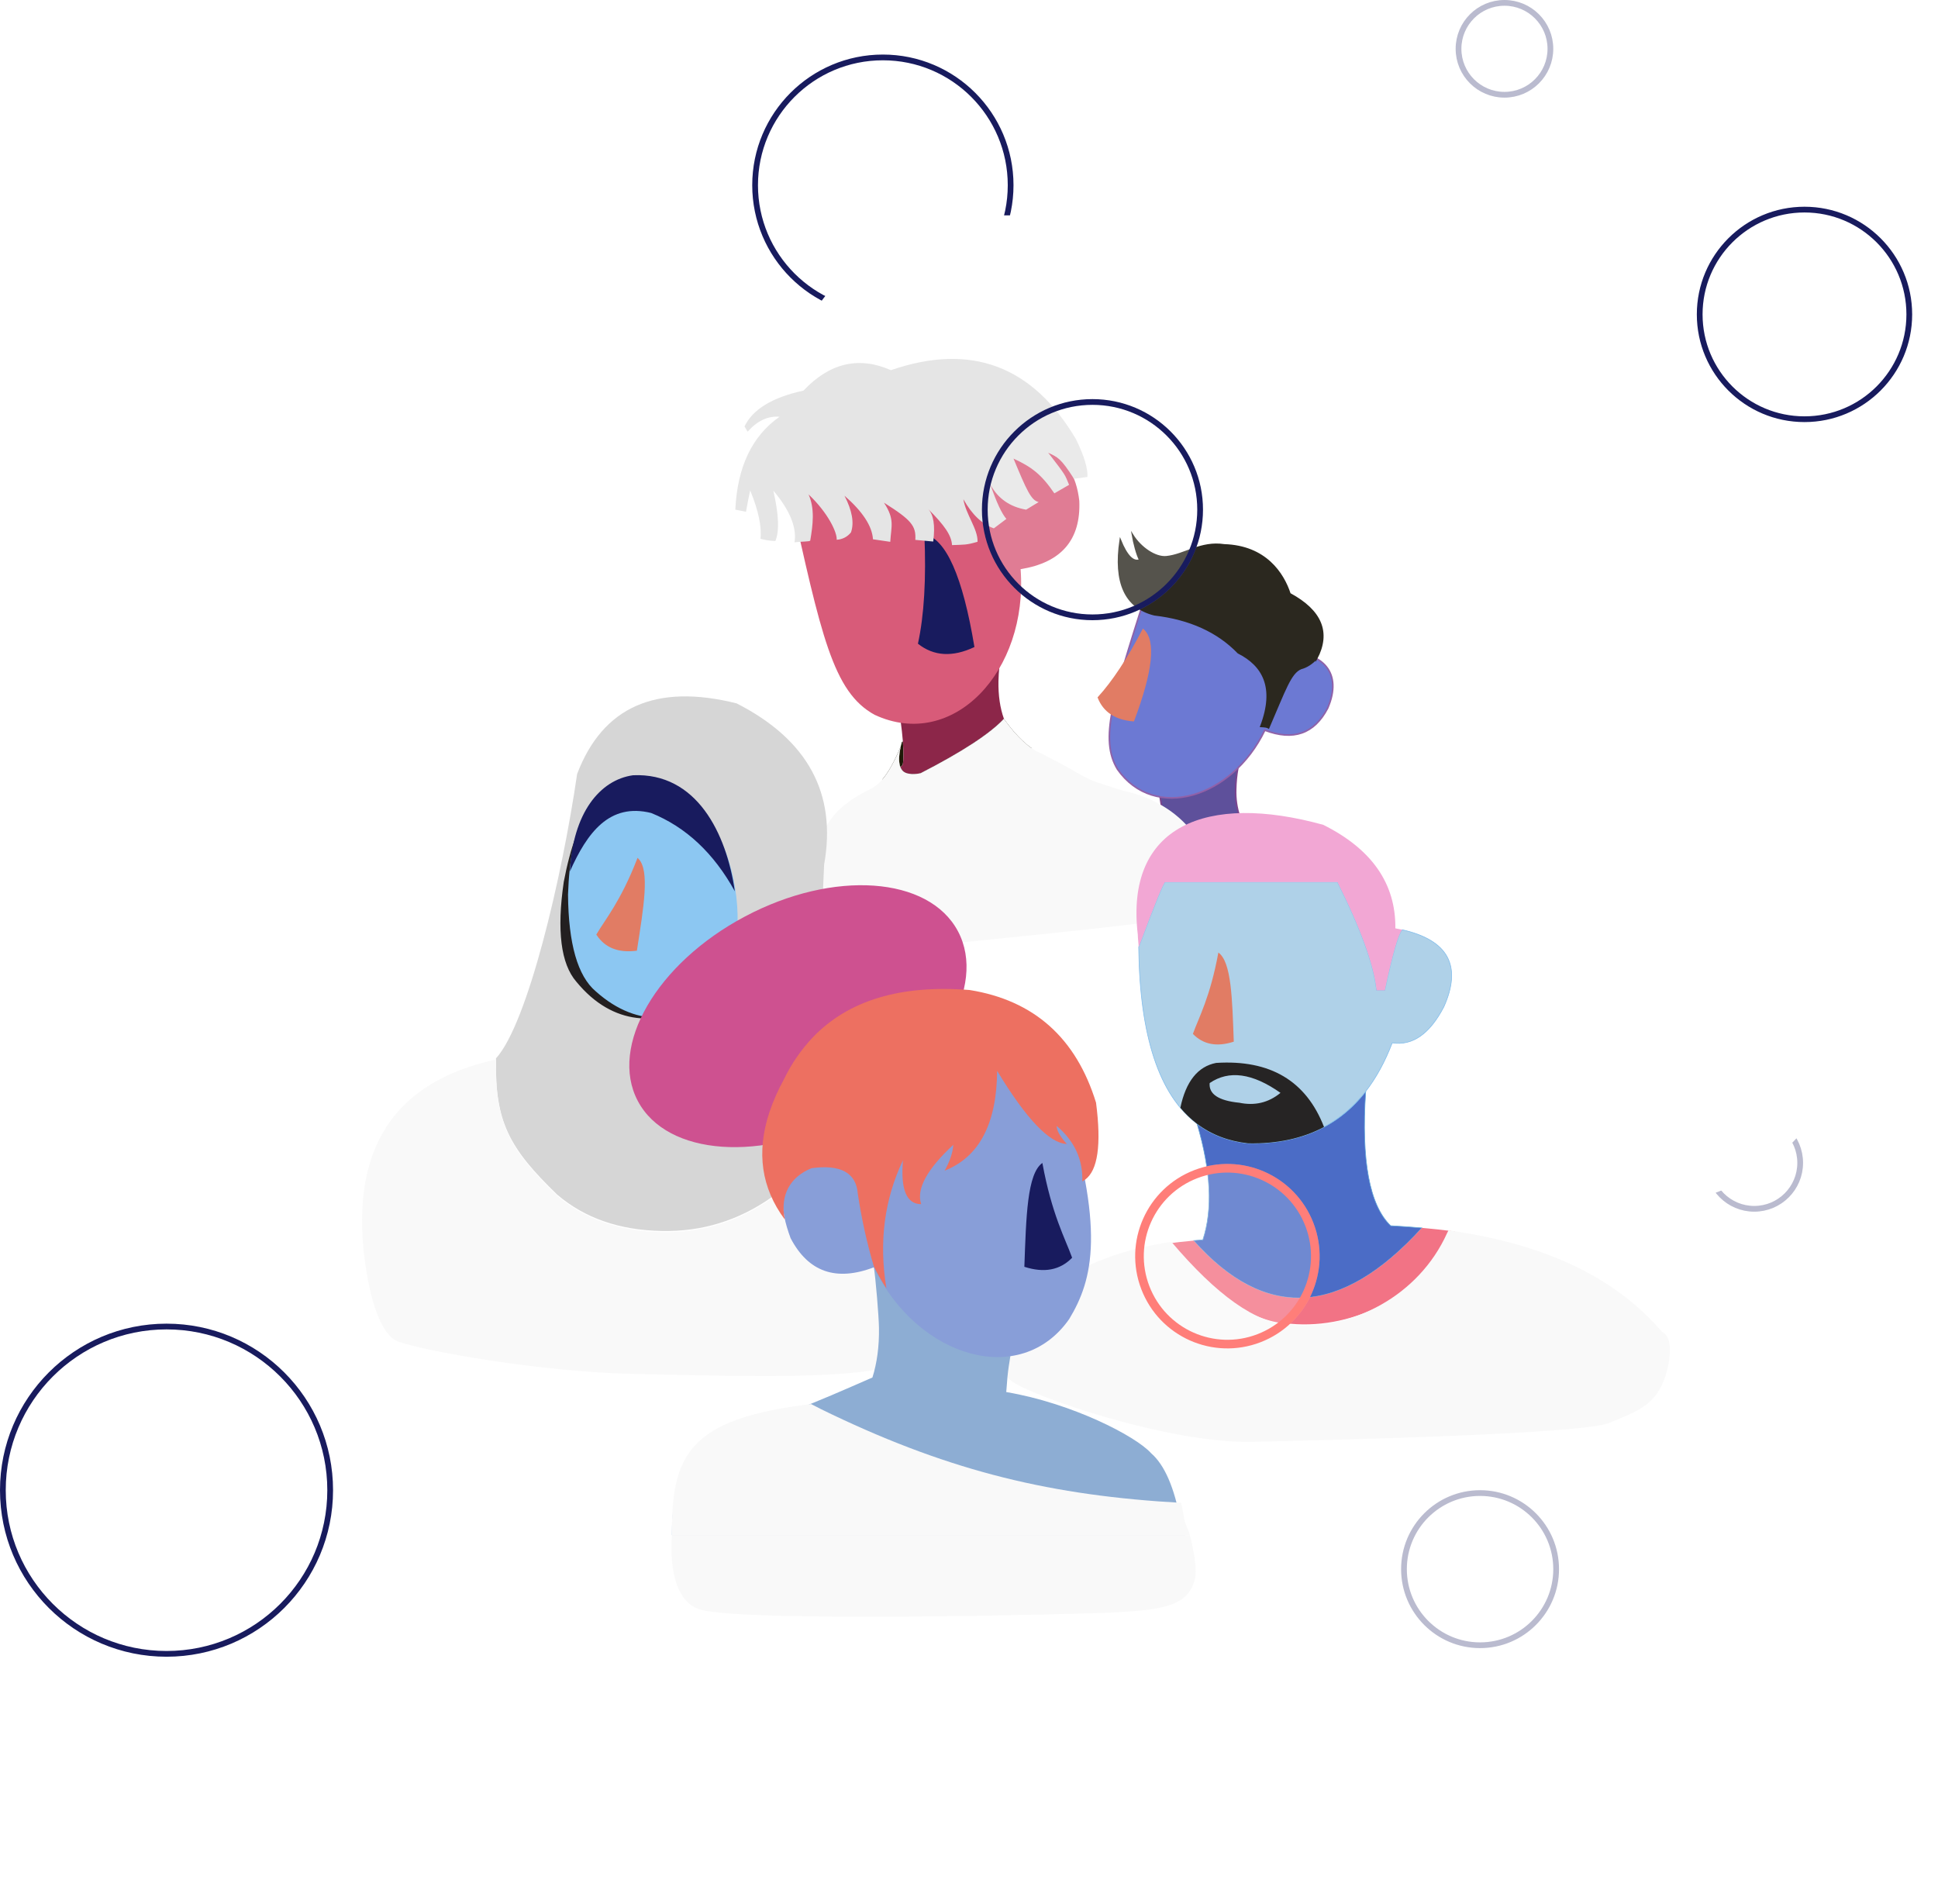 <svg width="675" height="663" viewBox="0 0 675 663" fill="none" xmlns="http://www.w3.org/2000/svg">
    <circle cx="307.5" cy="64.5" r="44.5" stroke="#181B5E" stroke-width="2"/>
    <circle opacity="0.3" cx="524" cy="17" r="16" stroke="#181B5E" stroke-width="2"/>
    <circle opacity="0.3" cx="611" cy="405" r="16" stroke="#181B5E" stroke-width="2"/>
    <circle opacity="0.3" cx="515.5" cy="546.5" r="26.5" stroke="#181B5E" stroke-width="2"/>
    <g filter="url(#filter0_d)">
        <path fill-rule="evenodd" clip-rule="evenodd" d="M345 65C304.683 65 272 97.683 272 138V290H124C87.549 290 58 319.549 58 356V557C58 593.451 87.549 623 124 623H392C428.451 623 458 593.451 458 557V410H572C612.317 410 645 377.317 645 337V138C645 97.683 612.317 65 572 65H345Z" fill="white"/>
    </g>
    <path fill-rule="evenodd" clip-rule="evenodd" d="M405.748 296.358C405.985 295.096 405.996 293.092 405.78 290.345L405.543 290.468C404.737 293.425 404.609 295.596 405.16 296.984C405.365 296.783 405.561 296.573 405.748 296.358V296.358Z" fill="#B57991" stroke="#B57991" stroke-width="0.57" stroke-miterlimit="22.93"/>
    <path fill-rule="evenodd" clip-rule="evenodd" d="M405.78 290.345C405.999 293.083 405.989 295.087 405.748 296.359C405.561 296.573 405.365 296.783 405.16 296.984C405.283 297.32 405.469 297.629 405.707 297.896C406.012 298.208 406.378 298.452 406.783 298.614C407.188 298.775 407.622 298.849 408.057 298.832C408.841 298.837 409.623 298.734 410.379 298.526C421.05 293.051 428.185 288.389 431.783 284.541C430.736 281.426 430.259 278.148 430.374 274.864C430.428 272.405 430.67 269.953 431.099 267.531C423.078 275.343 412.989 279.075 404.074 277.569C404.956 282.862 405.525 287.121 405.78 290.345V290.345Z" fill="#5E509B" stroke="#7C458E" stroke-width="0.57" stroke-miterlimit="22.93"/>
    <path fill-rule="evenodd" clip-rule="evenodd" d="M447.329 226.964C449.808 217.09 446.158 208.582 436.378 201.44C419.785 194.529 407.313 196.514 398.963 207.394C387.557 243.367 382.921 257.466 389.24 267.919C402.016 286.148 429.105 278.053 440.53 254.309C450.468 258.093 457.759 255.541 462.404 246.652C467.752 234.374 460.821 226.923 447.347 226.964H447.329Z" fill="#6C79D3" stroke="#8F62A9" stroke-width="0.57" stroke-miterlimit="22.93"/>
    <path fill-rule="evenodd" clip-rule="evenodd" d="M394.757 250.964C401.236 233.747 402.37 223.215 398.16 219.367C392.813 229.581 387.626 237.44 382.601 242.942C384.509 247.779 388.56 250.453 394.757 250.964Z" fill="#E17C64" stroke="#E17C64" stroke-width="0.57" stroke-miterlimit="22.93"/>
    <path fill-rule="evenodd" clip-rule="evenodd" d="M458.54 229.391C456.797 231.186 454.999 232.321 453.146 232.795C449.469 234.251 447.562 240.246 441.844 253.455C441.461 253.195 440.571 253.035 439.166 252.972C444.363 239.324 439.864 231.668 431.268 227.329C424.141 219.949 414.418 215.539 402.098 214.097C391.941 211.603 387.972 202.933 390.189 188.089C392.446 193.634 394.716 195.943 396.997 195.015C395.989 193.304 394.898 188.929 394.442 186.269C397.307 190.886 402.463 194.29 406.232 193.925C412.551 193.313 418.205 188.532 426.409 189.791C440.8 190.247 446.941 199.738 449.254 206.806C460.223 212.737 463.318 220.272 458.54 229.409V229.391Z" fill="#2B281F" stroke="#2B281F" stroke-width="0.57" stroke-miterlimit="22.93"/>
    <path fill-rule="evenodd" clip-rule="evenodd" d="M314.411 266.372C314.737 264.663 314.752 261.948 314.457 258.228L314.133 258.392C313.038 262.398 312.864 265.339 313.613 267.216C313.893 266.948 314.159 266.667 314.411 266.372V266.372Z" fill="#1E1A08"/>
    <path fill-rule="evenodd" clip-rule="evenodd" d="M314.457 258.228C314.761 261.948 314.746 264.663 314.411 266.372C314.159 266.667 313.893 266.948 313.613 267.216C313.787 267.662 314.039 268.073 314.356 268.43C315.082 269.238 316.145 269.662 317.55 269.698C318.612 269.707 319.67 269.569 320.694 269.288C335.14 261.866 344.799 255.555 349.672 250.357C348.316 246.57 347.678 242.202 347.76 237.253C347.835 233.924 348.164 230.607 348.746 227.329C337.887 237.901 324.226 242.952 312.157 240.917C313.353 248.08 314.124 253.85 314.471 258.228H314.457Z" fill="#8C2649"/>
    <path fill-rule="evenodd" clip-rule="evenodd" d="M344.899 161.57C341.106 148.323 331.068 140.827 314.785 139.081C290.651 142.235 277.377 153.02 274.961 171.435C285.994 221.311 290.11 240.985 304.619 248.947C331.905 261.659 358.173 233.804 355.476 198.228C369.684 195.928 376.498 187.995 375.917 174.428C373.864 156.419 360.687 152.386 344.913 161.57H344.899Z" fill="#D85B79"/>
    <path fill-rule="evenodd" clip-rule="evenodd" d="M339.392 225.34C335.319 200.768 329.508 187.659 321.958 186.013C322.621 201.609 321.873 214.334 319.713 224.19C325.225 228.561 331.784 228.947 339.392 225.349V225.34Z" fill="#181B5E"/>
    <path fill-rule="evenodd" clip-rule="evenodd" d="M331.59 189.846C335.865 189.681 336.527 189.846 340.473 188.691C340.638 184.252 336.367 179.15 335.541 173.867C338.495 179.154 342.031 182.536 346.15 184.014L350.521 180.725C348.896 178.857 347.059 174.915 345.009 168.898C347.643 173.661 351.774 176.531 357.401 177.508L361.768 174.848C359.14 174.296 357.588 170.741 353.003 159.713C359.331 162.647 362.703 165.188 367.23 171.823L372.358 168.857C370.834 165.207 371.491 165.964 365.058 157.623C368.398 159.302 369.333 159.353 374.065 166.749L378.746 166.106C378.947 163.243 377.636 158.89 374.813 153.047C359.677 127.356 338.174 119.314 310.304 128.924C299.135 124.005 288.984 126.375 279.853 136.032C268.975 138.408 262.131 142.571 259.32 148.521L260.388 150.346C263.795 146.54 267.506 144.807 271.521 145.144C261.942 151.836 256.806 162.62 256.113 177.494L259.827 178.224C260.435 174.833 260.922 172.358 261.287 170.801C264.155 177.776 265.348 183.391 264.864 187.646C266.559 188.111 268.304 188.369 270.061 188.413C271.5 185.015 271.261 179.167 269.345 170.869C276.189 178.941 277.402 184.881 276.727 188.874C279.789 188.55 281.956 188.641 282.202 188.29C283.147 182.76 283.84 177.166 281.623 172.197C288.467 178.658 291.625 185.552 291.415 187.979C292.378 187.935 293.321 187.684 294.18 187.244C295.038 186.803 295.791 186.182 296.388 185.424C297.562 182.109 296.811 177.85 294.134 172.649C300.458 178.163 303.765 183.22 304.054 187.82L310.076 188.705C310.396 183.23 311.728 180.948 307.886 175.076C317.509 181.135 319.088 183.184 318.809 188.025L325.038 188.605C325.768 182.995 325.159 179.193 323.213 177.198C328.975 182.979 331.384 186.405 331.59 189.846V189.846Z" fill="#E5E5E5"/>
    <path fill-rule="evenodd" clip-rule="evenodd" d="M314.808 281.324C333.902 280.549 348.772 273.654 359.418 260.641C356.258 258.47 353.005 255.041 349.659 250.357C344.792 255.555 335.132 261.866 320.68 269.288C319.252 269.648 315.775 269.991 314.356 268.416C314.041 268.058 313.791 267.647 313.617 267.203C312.969 265.578 313.012 263.159 313.745 259.943C311.322 265.683 309.269 269.169 307.357 271.414C307.795 275.886 310.28 279.184 314.813 281.311L314.808 281.324Z" fill="#272416"/>
    <path fill-rule="evenodd" clip-rule="evenodd" d="M314.356 268.416C314.041 268.058 313.791 267.647 313.617 267.203C312.969 265.578 313.012 263.159 313.745 259.943C309.433 270.168 306.285 273.23 303.027 274.895C291.818 280.243 285.961 287.318 285.456 296.121C284.942 299.571 284.545 302.363 284.265 304.499L422.663 304.02C417.729 288.506 407.253 278.964 391.234 275.393C374.261 270.182 381.726 272.103 363.027 262.571C358.747 260.908 354.293 256.832 349.663 250.343C344.796 255.542 335.137 261.852 320.685 269.274C319.257 269.635 315.78 269.977 314.361 268.403L314.356 268.416Z" fill="#F9F9F9"/>
    <path fill-rule="evenodd" clip-rule="evenodd" d="M284.26 304.512C284.26 304.512 280.428 319.063 286.647 321.969C292.866 324.876 323.573 329.434 335.185 328.193C346.798 326.952 414.842 320.473 416.083 318.333C417.324 316.193 425.076 317.229 422.658 304.051C420.24 290.874 284.26 304.512 284.26 304.512Z" fill="#F9F9F9"/>
    <path fill-rule="evenodd" clip-rule="evenodd" d="M196.632 307.223C201.219 282.913 210.108 270.862 223.297 271.072C259.694 275.087 260.1 329.685 243.022 349.178C229.639 357.012 213.738 357.286 200.99 341.763C195.63 335.625 194.177 324.111 196.632 307.223V307.223ZM194.164 416.141C203.673 424.235 215.732 428.427 230.342 428.716C258.461 429.37 281.693 412.976 300.038 379.534C289.057 372.644 284.722 346.508 287.034 301.127C291.491 276.333 281.337 257.615 256.573 244.973C228.454 237.934 209.933 246.131 201.008 269.562C195.724 305.831 183.784 356.483 172.751 368.61C172.322 390.712 177.35 399.897 194.146 416.141H194.164Z" fill="#D6D6D6"/>
    <path fill-rule="evenodd" clip-rule="evenodd" d="M223.297 271.072C210.105 270.862 201.217 282.912 196.633 307.222C194.178 324.108 195.63 335.621 200.99 341.762C213.738 357.276 229.64 357.011 243.022 349.177C260.101 329.685 259.694 275.087 223.297 271.072Z" fill="#231F20" stroke="#231F20" stroke-width="0.57" stroke-miterlimit="22.93"/>
    <path fill-rule="evenodd" clip-rule="evenodd" d="M218.953 271.793C205.873 273.618 198.93 286.885 198.124 311.594C198.276 328.659 201.47 339.815 207.706 345.062C222.677 358.458 238.35 355.757 250.377 345.974C264.28 324.096 255.551 270.2 218.953 271.793Z" fill="#8CC7F2" stroke="#8CC7F2" stroke-width="0.57" stroke-miterlimit="22.93"/>
    <path fill-rule="evenodd" clip-rule="evenodd" d="M221.577 330.848C223.895 315.942 226.049 303.308 222.17 299.27C216.467 313.939 211.096 320.295 208.026 325.478C210.879 329.822 215.393 331.612 221.568 330.848H221.577Z" fill="#E17C64" stroke="#E17C64" stroke-width="0.57" stroke-miterlimit="22.93"/>
    <path fill-rule="evenodd" clip-rule="evenodd" d="M226.806 283.15C238.885 288.017 248.598 297.107 255.944 310.421C253.033 290.153 242.607 269.037 220.5 270C208.941 271.6 199.5 283.15 198.5 303.5C204.5 290 212.274 279.518 226.82 283.15H226.806Z" fill="#181B5E"/>
    <path fill-rule="evenodd" clip-rule="evenodd" d="M339.626 438.476C340.829 408.191 327.633 388.674 300.038 379.923C281.69 413.365 258.458 429.759 230.342 429.105C215.741 428.801 203.682 424.609 194.164 416.53C177.368 400.287 172.34 391.102 172.769 369C137.398 376.684 122.137 399.856 126.986 438.518H127.028C127.391 441.76 130.2 464.207 138.79 467.275C148.053 470.583 188.397 477.856 221.139 478.518C224.27 478.581 227.449 478.651 230.654 478.72C260.964 479.381 293.556 480.092 309.109 476.205C326.12 471.953 339.527 449.166 339.626 438.476Z" fill="#F9F9F9"/>
    <path fill-rule="evenodd" clip-rule="evenodd" d="M415.732 432.078C440.605 460.091 467.107 458.617 495.238 427.657C491.697 427.353 488.073 427.099 484.365 426.895C476.976 419.75 474.078 404.162 475.668 380.131C466.05 392.506 452.414 398.522 434.759 398.182C427.887 397.433 421.943 395.161 416.927 391.365C421.761 407.718 422.435 421.195 418.949 431.796C417.863 431.873 416.795 431.964 415.732 432.06V432.078Z" fill="#4B6CC6" stroke="#61A6D9" stroke-width="0.22" stroke-miterlimit="22.93"/>
    <path fill-rule="evenodd" clip-rule="evenodd" d="M434.759 398.181C452.401 398.51 466.038 392.487 475.668 380.113C479.319 375.398 482.4 369.762 484.913 363.203C491.985 364.283 497.982 360.093 502.904 350.633C509.258 336.382 504.417 327.44 488.38 323.808C487.014 325.296 484.995 332.33 482.321 344.911H479.46C478.502 336.014 473.959 323.443 465.831 307.2H405.863C405.342 307.154 402.258 314.715 396.609 329.881C396.971 360.908 403.744 381.409 416.927 391.383C421.946 395.179 427.89 397.451 434.759 398.2V398.181Z" fill="#AFD1E8" stroke="#82BDEB" stroke-width="0.22" stroke-miterlimit="22.93"/>
    <path fill-rule="evenodd" clip-rule="evenodd" d="M465.84 307.2C473.968 323.444 478.511 336.014 479.469 344.911H482.321C484.995 332.33 487.013 325.296 488.376 323.809C487.609 323.635 486.82 323.471 485.999 323.32C486.172 307.74 477.807 295.725 460.903 287.274C420.295 276.023 391.791 287.548 396.295 325.533C396.295 326.825 396.573 328.645 396.587 329.904C402.235 314.738 405.321 307.177 405.844 307.223L465.84 307.2Z" fill="#F2A7D4"/>
    <path fill-rule="evenodd" clip-rule="evenodd" d="M495.238 427.657C467.104 458.62 440.602 460.093 415.732 432.078C412.328 432.382 409.037 432.758 405.858 433.205C422.482 451.511 437.022 460.789 449.478 461.038C472.077 463.096 496.155 450.621 506.681 428.889C502.967 428.405 499.153 427.99 495.238 427.643V427.657Z" fill="#F27385"/>
    <path fill-rule="evenodd" clip-rule="evenodd" d="M429.721 362.783C429.178 347.749 428.9 334.973 424.351 331.756C421.54 347.192 417.507 354.433 415.481 360.082C419.086 363.799 423.832 364.701 429.721 362.788V362.783Z" fill="#E17C64"/>
    <path fill-rule="evenodd" clip-rule="evenodd" d="M423.58 370.189C417.192 371.43 413.037 376.638 411.114 385.812C412.834 387.884 414.784 389.753 416.927 391.383C421.946 395.179 427.89 397.451 434.759 398.2C444.873 398.388 453.671 396.49 461.154 392.505C454.921 376.435 442.397 368.997 423.58 370.189V370.189ZM431.546 384.037C437.003 385.196 441.819 384.057 445.992 380.619C436.258 373.748 428.035 372.61 421.321 377.207C420.98 381.036 424.389 383.318 431.546 384.051V384.037Z" fill="#262424"/>
    <path fill-rule="evenodd" clip-rule="evenodd" d="M449.336 461.365C470.639 463.456 494.091 451.444 504 429.5L504.5 428.5C539.129 433.33 563.071 445.41 578.925 463.912C580.463 464.615 582.94 467.187 580.79 476.607C578.111 488.34 571.222 491.159 563.182 494.448C562.293 494.812 561.389 495.182 560.476 495.57C551.305 499.466 464.818 501.501 436.132 502.158C407.446 502.815 359.34 486.43 352.086 480.827C344.831 475.224 352.086 463.648 352.086 463.648H352.302C362.314 447.496 380.704 436.617 408 432.5C423.654 450.975 437.613 461.104 449.336 461.365Z" fill="#F9F9F9"/>
    <path fill-rule="evenodd" clip-rule="evenodd" d="M259.498 319.177C228.709 335.503 211.991 364.284 222.161 383.471C232.332 402.657 265.539 404.975 296.329 388.65C327.118 372.324 343.836 343.542 333.666 324.356C323.496 305.169 290.288 302.851 259.498 319.177V319.177Z" fill="#CE5190"/>
    <path fill-rule="evenodd" clip-rule="evenodd" d="M350.503 484.824C373.316 488.693 395.587 500.132 400.953 506.146C405.595 510.182 408.991 517.984 411.142 529.553C411.776 531.378 412.333 533.061 412.812 534.658H234.038C233.895 517.122 239.159 505.323 249.83 499.26C269.098 495.053 283.685 488.574 303.862 479.75C305.441 474.772 306.244 468.991 306.143 462.484C306.084 458.433 305.03 445.602 304.318 440.976C316.971 454.874 338.635 469.981 352.684 467.307C351.383 476.082 351.087 475.977 350.475 484.824H350.503Z" fill="#8DADD3"/>
    <path fill-rule="evenodd" clip-rule="evenodd" d="M295.343 405.103C292.058 392.023 296.893 380.739 309.848 371.252C331.864 362.085 358.87 365.964 369.953 380.377C385.07 428.09 380.776 445.543 372.395 459.404C355.476 483.605 319.521 472.869 304.373 441.372C291.196 446.391 281.524 443.006 275.358 431.216C267.5 410 277.466 405.053 295.348 405.103H295.343Z" fill="#889ED8"/>
    <path fill-rule="evenodd" clip-rule="evenodd" d="M356.781 441.194C357.415 423.673 357.744 408.799 363.055 405.03C366.34 423.021 371.062 431.457 373.421 438.041C369.205 442.373 363.659 443.424 356.781 441.194Z" fill="#181B5E"/>
    <path fill-rule="evenodd" clip-rule="evenodd" d="M267.953 387.454C269.291 383.475 270.986 379.625 273.018 375.952C275.595 370.572 278.994 365.626 283.092 361.291C295.454 348.394 313.663 342.896 337.718 344.797C360.121 348.392 374.798 361.472 381.748 384.037C383.649 398.702 382.372 407.645 377.915 410.866C377.611 411.083 377.291 411.277 376.957 411.445C377.222 403.841 374.242 397.397 368.019 392.113C368.019 393.692 369.201 395.794 371.564 398.419C365.532 398.19 357.445 389.704 347.304 372.958C347.146 391.38 341.054 402.962 329.03 407.704C330.855 404.413 331.854 401.416 332.028 398.715C322.829 407.248 319.1 414.134 320.84 419.375C315.742 419.375 313.629 414.286 314.502 404.108C308.008 417.724 306.082 432.588 308.726 448.7C307.084 446.229 305.616 443.646 304.332 440.971C301.9 432.716 300.044 424.302 298.779 415.789C298.21 408.452 292.832 405.474 282.645 406.855C275.23 409.912 271.603 416.113 273.346 424.728C265.179 413.753 263.381 401.327 267.953 387.45V387.454Z" fill="#ED7061"/>
    <path fill-rule="evenodd" clip-rule="evenodd" d="M289.64 492.557C331.882 512.707 366.746 520.919 411.365 523.406C411.849 525.231 412.232 527.773 412.629 529.858C413.286 531.683 413.939 533.052 414.454 534.658H234.038C233.81 506.775 239.793 494.124 282.5 489C285.977 490.789 286.14 490.892 289.64 492.557Z" fill="#F9F9F9"/>
    <path fill-rule="evenodd" clip-rule="evenodd" d="M234.038 534.658C234.038 534.658 231.661 557.016 243.884 560.57C259.717 565.178 379.458 562.126 389.145 561.528C404.754 560.57 414.436 559.457 416.311 549.209C417.11 544.833 414.436 534.649 414.436 534.649L234.038 534.658Z" fill="#F9F9F9"/>
    <g filter="url(#filter1_b)">
        <circle cx="427.5" cy="437.5" r="32.115" transform="rotate(-21.027 427.5 437.5)" fill="white" fill-opacity="0.2"/>
        <circle cx="427.5" cy="437.5" r="30.615" transform="rotate(-21.027 427.5 437.5)" stroke="#FF7E79" stroke-width="3"/>
    </g>
    <g filter="url(#filter2_b)">
        <circle cx="380.5" cy="177.5" r="38.5" fill="white" fill-opacity="0.2"/>
        <circle cx="380.5" cy="177.5" r="37.5" stroke="#181B5E" stroke-width="2"/>
    </g>
    <g filter="url(#filter3_b)">
        <circle cx="58" cy="519" r="58" fill="white" fill-opacity="0.2"/>
        <circle cx="58" cy="519" r="57" stroke="#181B5E" stroke-width="2"/>
    </g>
    <g filter="url(#filter4_b)">
        <circle cx="628.5" cy="109.5" r="37.5" fill="white" fill-opacity="0.2"/>
        <circle cx="628.5" cy="109.5" r="36.5" stroke="#181B5E" stroke-width="2"/>
    </g>
    <defs>
        <filter id="filter0_d" x="28" y="45" width="647" height="618" filterUnits="userSpaceOnUse" color-interpolation-filters="sRGB">
            <feFlood flood-opacity="0" result="BackgroundImageFix"/>
            <feColorMatrix in="SourceAlpha" type="matrix" values="0 0 0 0 0 0 0 0 0 0 0 0 0 0 0 0 0 0 127 0" result="hardAlpha"/>
            <feOffset dy="10"/>
            <feGaussianBlur stdDeviation="15"/>
            <feColorMatrix type="matrix" values="0 0 0 0 0 0 0 0 0 0 0 0 0 0 0 0 0 0 0.15 0"/>
            <feBlend mode="normal" in2="BackgroundImageFix" result="effect1_dropShadow"/>
            <feBlend mode="normal" in="SourceGraphic" in2="effect1_dropShadow" result="shape"/>
        </filter>
        <filter id="filter1_b" x="380" y="390" width="95" height="95" filterUnits="userSpaceOnUse" color-interpolation-filters="sRGB">
            <feFlood flood-opacity="0" result="BackgroundImageFix"/>
            <feGaussianBlur in="BackgroundImage" stdDeviation="3"/>
            <feComposite in2="SourceAlpha" operator="in" result="effect1_backgroundBlur"/>
            <feBlend mode="normal" in="SourceGraphic" in2="effect1_backgroundBlur" result="shape"/>
        </filter>
        <filter id="filter2_b" x="322" y="119" width="117" height="117" filterUnits="userSpaceOnUse" color-interpolation-filters="sRGB">
            <feFlood flood-opacity="0" result="BackgroundImageFix"/>
            <feGaussianBlur in="BackgroundImage" stdDeviation="10"/>
            <feComposite in2="SourceAlpha" operator="in" result="effect1_backgroundBlur"/>
            <feBlend mode="normal" in="SourceGraphic" in2="effect1_backgroundBlur" result="shape"/>
        </filter>
        <filter id="filter3_b" x="-15" y="446" width="146" height="146" filterUnits="userSpaceOnUse" color-interpolation-filters="sRGB">
            <feFlood flood-opacity="0" result="BackgroundImageFix"/>
            <feGaussianBlur in="BackgroundImage" stdDeviation="7.5"/>
            <feComposite in2="SourceAlpha" operator="in" result="effect1_backgroundBlur"/>
            <feBlend mode="normal" in="SourceGraphic" in2="effect1_backgroundBlur" result="shape"/>
        </filter>
        <filter id="filter4_b" x="576" y="57" width="105" height="105" filterUnits="userSpaceOnUse" color-interpolation-filters="sRGB">
            <feFlood flood-opacity="0" result="BackgroundImageFix"/>
            <feGaussianBlur in="BackgroundImage" stdDeviation="7.5"/>
            <feComposite in2="SourceAlpha" operator="in" result="effect1_backgroundBlur"/>
            <feBlend mode="normal" in="SourceGraphic" in2="effect1_backgroundBlur" result="shape"/>
        </filter>
    </defs>
</svg>
